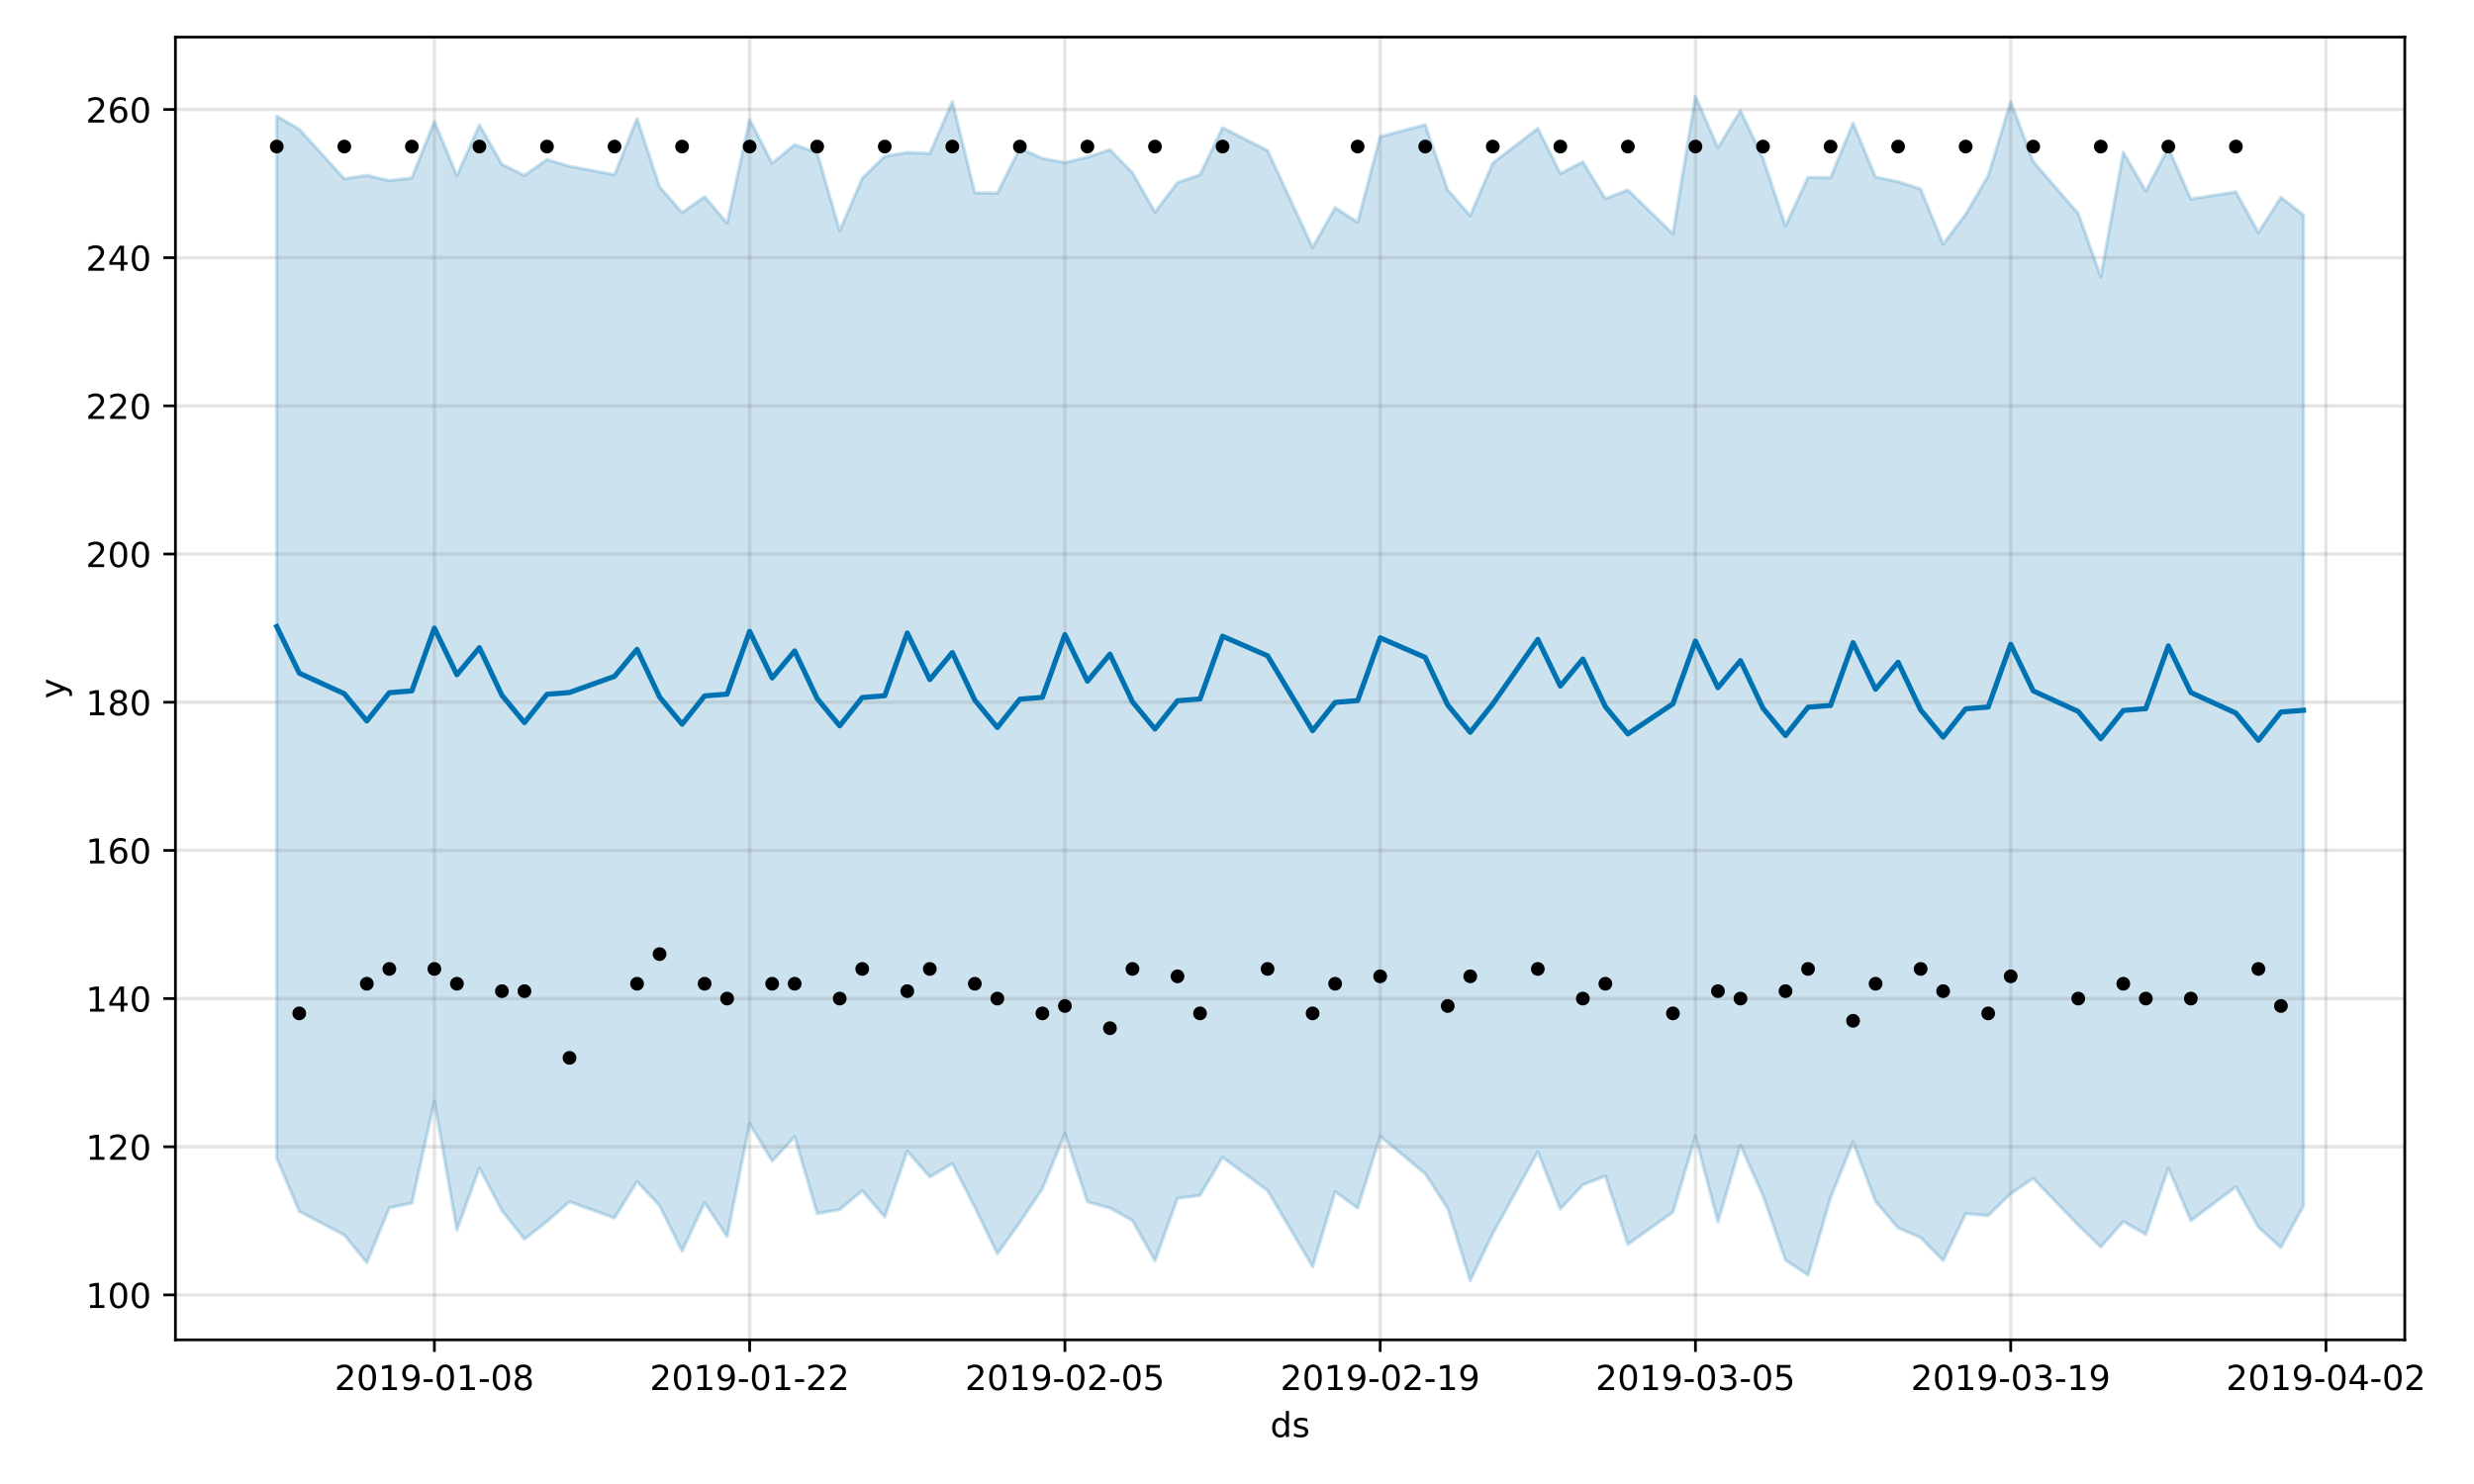 <?xml version="1.0" encoding="utf-8" standalone="no"?>
<!DOCTYPE svg PUBLIC "-//W3C//DTD SVG 1.1//EN"
  "http://www.w3.org/Graphics/SVG/1.1/DTD/svg11.dtd">
<!-- Created with matplotlib (https://matplotlib.org/) -->
<svg height="432pt" version="1.1" viewBox="0 0 720 432" width="720pt" xmlns="http://www.w3.org/2000/svg" xmlns:xlink="http://www.w3.org/1999/xlink">
 <defs>
  <style type="text/css">
*{stroke-linecap:butt;stroke-linejoin:round;}
  </style>
 </defs>
 <g id="figure_1">
  <g id="patch_1">
   <path d="M 0 432 
L 720 432 
L 720 0 
L 0 0 
z
" style="fill:#ffffff;"/>
  </g>
  <g id="axes_1">
   <g id="patch_2">
    <path d="M 51.05 390.04 
L 699.857 390.04 
L 699.857 10.8 
L 51.05 10.8 
z
" style="fill:#ffffff;"/>
   </g>
   <g id="PolyCollection_1">
    <defs>
     <path d="M 80.541 -398.187 
L 80.541 -94.847 
L 87.095 -79.366 
L 100.202 -72.481 
L 106.756 -64.401 
L 113.309 -80.397 
L 119.863 -81.77 
L 126.417 -111.402 
L 132.97 -73.914 
L 139.524 -92.018 
L 146.077 -79.574 
L 152.631 -71.251 
L 159.185 -76.431 
L 165.738 -82.156 
L 178.845 -77.424 
L 185.399 -88.016 
L 191.953 -81.03 
L 198.506 -67.785 
L 205.06 -81.873 
L 211.613 -72.041 
L 218.167 -104.871 
L 224.721 -93.998 
L 231.274 -101.078 
L 237.828 -78.723 
L 244.381 -79.88 
L 250.935 -85.344 
L 257.489 -77.744 
L 264.042 -96.873 
L 270.596 -89.364 
L 277.15 -93.272 
L 283.703 -80.553 
L 290.257 -66.996 
L 296.81 -76.182 
L 303.364 -85.963 
L 309.918 -102.003 
L 316.471 -82.132 
L 323.025 -80.322 
L 329.578 -76.698 
L 336.132 -64.966 
L 342.686 -83.155 
L 349.239 -84.008 
L 355.793 -95.089 
L 368.9 -85.417 
L 382.007 -63.262 
L 388.561 -85.086 
L 395.114 -80.29 
L 401.668 -101.208 
L 414.775 -90.32 
L 421.329 -80.166 
L 427.883 -59.198 
L 434.436 -72.871 
L 447.543 -96.7 
L 454.097 -80.037 
L 460.651 -87.085 
L 467.204 -89.628 
L 473.758 -69.748 
L 486.865 -79.11 
L 493.419 -101.166 
L 499.972 -76.321 
L 506.526 -98.577 
L 513.079 -83.97 
L 519.633 -65.17 
L 526.187 -60.786 
L 532.74 -83.365 
L 539.294 -99.573 
L 545.847 -82.243 
L 552.401 -74.539 
L 558.955 -71.75 
L 565.508 -65.05 
L 572.062 -78.662 
L 578.616 -78.128 
L 585.169 -84.511 
L 591.723 -88.948 
L 604.83 -75.341 
L 611.384 -68.994 
L 617.937 -76.398 
L 624.491 -72.656 
L 631.044 -91.949 
L 637.598 -76.68 
L 650.705 -86.491 
L 657.259 -74.754 
L 663.812 -68.829 
L 670.366 -81.003 
L 670.366 -369.423 
L 670.366 -369.423 
L 663.812 -374.553 
L 657.259 -364.291 
L 650.705 -376.144 
L 637.598 -374.071 
L 631.044 -388.957 
L 624.491 -376.39 
L 617.937 -387.653 
L 611.384 -351.496 
L 604.83 -369.828 
L 591.723 -384.962 
L 585.169 -402.409 
L 578.616 -380.822 
L 572.062 -369.628 
L 565.508 -360.925 
L 558.955 -376.986 
L 552.401 -379.119 
L 545.847 -380.445 
L 539.294 -396.16 
L 532.74 -380.266 
L 526.187 -380.366 
L 519.633 -366.242 
L 513.079 -385.93 
L 506.526 -399.822 
L 499.972 -388.996 
L 493.419 -403.962 
L 486.865 -363.92 
L 473.758 -376.697 
L 467.204 -374.162 
L 460.651 -384.877 
L 454.097 -381.47 
L 447.543 -394.628 
L 434.436 -384.532 
L 427.883 -369.226 
L 421.329 -376.687 
L 414.775 -395.672 
L 401.668 -392.235 
L 395.114 -367.313 
L 388.561 -371.548 
L 382.007 -359.956 
L 368.9 -388.18 
L 355.793 -394.826 
L 349.239 -381.135 
L 342.686 -378.864 
L 336.132 -370.245 
L 329.578 -381.716 
L 323.025 -388.422 
L 316.471 -386.265 
L 309.918 -384.673 
L 303.364 -385.913 
L 296.81 -388.82 
L 290.257 -375.771 
L 283.703 -375.896 
L 277.15 -402.448 
L 270.596 -387.332 
L 264.042 -387.607 
L 257.489 -386.544 
L 250.935 -380.087 
L 244.381 -364.795 
L 237.828 -387.509 
L 231.274 -389.892 
L 224.721 -384.483 
L 218.167 -397.185 
L 211.613 -367.055 
L 205.06 -374.747 
L 198.506 -370.115 
L 191.953 -377.618 
L 185.399 -397.509 
L 178.845 -381.147 
L 165.738 -383.595 
L 159.185 -385.553 
L 152.631 -380.945 
L 146.077 -384.177 
L 139.524 -395.618 
L 132.97 -380.843 
L 126.417 -396.66 
L 119.863 -380.207 
L 113.309 -379.434 
L 106.756 -380.954 
L 100.202 -379.966 
L 87.095 -394.37 
L 80.541 -398.187 
z
" id="m0593df4bd1" style="stroke:#0072b2;stroke-opacity:0.2;"/>
    </defs>
    <g clip-path="url(#p48abf75f40)">
     <use style="fill:#0072b2;fill-opacity:0.2;stroke:#0072b2;stroke-opacity:0.2;" x="0" xlink:href="#m0593df4bd1" y="432"/>
    </g>
   </g>
   <g id="matplotlib.axis_1">
    <g id="xtick_1">
     <g id="line2d_1">
      <path clip-path="url(#p48abf75f40)" d="M 126.417 390.04 
L 126.417 10.8 
" style="fill:none;stroke:#808080;stroke-linecap:square;stroke-opacity:0.2;"/>
     </g>
     <g id="line2d_2">
      <defs>
       <path d="M 0 0 
L 0 3.5 
" id="m7a96e2c25e" style="stroke:#000000;stroke-width:0.8;"/>
      </defs>
      <g>
       <use style="stroke:#000000;stroke-width:0.8;" x="126.417" xlink:href="#m7a96e2c25e" y="390.04"/>
      </g>
     </g>
     <g id="text_1">
      <!-- 2019-01-08 -->
      <defs>
       <path d="M 19.188 8.297 
L 53.609 8.297 
L 53.609 0 
L 7.328 0 
L 7.328 8.297 
Q 12.938 14.109 22.625 23.891 
Q 32.328 33.688 34.812 36.531 
Q 39.547 41.844 41.422 45.531 
Q 43.312 49.219 43.312 52.781 
Q 43.312 58.594 39.234 62.25 
Q 35.156 65.922 28.609 65.922 
Q 23.969 65.922 18.812 64.312 
Q 13.672 62.703 7.812 59.422 
L 7.812 69.391 
Q 13.766 71.781 18.938 73 
Q 24.125 74.219 28.422 74.219 
Q 39.75 74.219 46.484 68.547 
Q 53.219 62.891 53.219 53.422 
Q 53.219 48.922 51.531 44.891 
Q 49.859 40.875 45.406 35.406 
Q 44.188 33.984 37.641 27.219 
Q 31.109 20.453 19.188 8.297 
z
" id="DejaVuSans-50"/>
       <path d="M 31.781 66.406 
Q 24.172 66.406 20.328 58.906 
Q 16.5 51.422 16.5 36.375 
Q 16.5 21.391 20.328 13.891 
Q 24.172 6.391 31.781 6.391 
Q 39.453 6.391 43.281 13.891 
Q 47.125 21.391 47.125 36.375 
Q 47.125 51.422 43.281 58.906 
Q 39.453 66.406 31.781 66.406 
z
M 31.781 74.219 
Q 44.047 74.219 50.516 64.516 
Q 56.984 54.828 56.984 36.375 
Q 56.984 17.969 50.516 8.266 
Q 44.047 -1.422 31.781 -1.422 
Q 19.531 -1.422 13.062 8.266 
Q 6.594 17.969 6.594 36.375 
Q 6.594 54.828 13.062 64.516 
Q 19.531 74.219 31.781 74.219 
z
" id="DejaVuSans-48"/>
       <path d="M 12.406 8.297 
L 28.516 8.297 
L 28.516 63.922 
L 10.984 60.406 
L 10.984 69.391 
L 28.422 72.906 
L 38.281 72.906 
L 38.281 8.297 
L 54.391 8.297 
L 54.391 0 
L 12.406 0 
z
" id="DejaVuSans-49"/>
       <path d="M 10.984 1.516 
L 10.984 10.5 
Q 14.703 8.734 18.5 7.812 
Q 22.312 6.891 25.984 6.891 
Q 35.75 6.891 40.891 13.453 
Q 46.047 20.016 46.781 33.406 
Q 43.953 29.203 39.594 26.953 
Q 35.25 24.703 29.984 24.703 
Q 19.047 24.703 12.672 31.312 
Q 6.297 37.938 6.297 49.422 
Q 6.297 60.641 12.938 67.422 
Q 19.578 74.219 30.609 74.219 
Q 43.266 74.219 49.922 64.516 
Q 56.594 54.828 56.594 36.375 
Q 56.594 19.141 48.406 8.859 
Q 40.234 -1.422 26.422 -1.422 
Q 22.703 -1.422 18.891 -0.688 
Q 15.094 0.047 10.984 1.516 
z
M 30.609 32.422 
Q 37.25 32.422 41.125 36.953 
Q 45.016 41.5 45.016 49.422 
Q 45.016 57.281 41.125 61.844 
Q 37.25 66.406 30.609 66.406 
Q 23.969 66.406 20.094 61.844 
Q 16.219 57.281 16.219 49.422 
Q 16.219 41.5 20.094 36.953 
Q 23.969 32.422 30.609 32.422 
z
" id="DejaVuSans-57"/>
       <path d="M 4.891 31.391 
L 31.203 31.391 
L 31.203 23.391 
L 4.891 23.391 
z
" id="DejaVuSans-45"/>
       <path d="M 31.781 34.625 
Q 24.75 34.625 20.719 30.859 
Q 16.703 27.094 16.703 20.516 
Q 16.703 13.922 20.719 10.156 
Q 24.75 6.391 31.781 6.391 
Q 38.812 6.391 42.859 10.172 
Q 46.922 13.969 46.922 20.516 
Q 46.922 27.094 42.891 30.859 
Q 38.875 34.625 31.781 34.625 
z
M 21.922 38.812 
Q 15.578 40.375 12.031 44.719 
Q 8.5 49.078 8.5 55.328 
Q 8.5 64.062 14.719 69.141 
Q 20.953 74.219 31.781 74.219 
Q 42.672 74.219 48.875 69.141 
Q 55.078 64.062 55.078 55.328 
Q 55.078 49.078 51.531 44.719 
Q 48 40.375 41.703 38.812 
Q 48.828 37.156 52.797 32.312 
Q 56.781 27.484 56.781 20.516 
Q 56.781 9.906 50.312 4.234 
Q 43.844 -1.422 31.781 -1.422 
Q 19.734 -1.422 13.25 4.234 
Q 6.781 9.906 6.781 20.516 
Q 6.781 27.484 10.781 32.312 
Q 14.797 37.156 21.922 38.812 
z
M 18.312 54.391 
Q 18.312 48.734 21.844 45.562 
Q 25.391 42.391 31.781 42.391 
Q 38.141 42.391 41.719 45.562 
Q 45.312 48.734 45.312 54.391 
Q 45.312 60.062 41.719 63.234 
Q 38.141 66.406 31.781 66.406 
Q 25.391 66.406 21.844 63.234 
Q 18.312 60.062 18.312 54.391 
z
" id="DejaVuSans-56"/>
      </defs>
      <g transform="translate(97.359 404.638)scale(0.1 -0.1)">
       <use xlink:href="#DejaVuSans-50"/>
       <use x="63.623" xlink:href="#DejaVuSans-48"/>
       <use x="127.246" xlink:href="#DejaVuSans-49"/>
       <use x="190.869" xlink:href="#DejaVuSans-57"/>
       <use x="254.492" xlink:href="#DejaVuSans-45"/>
       <use x="290.576" xlink:href="#DejaVuSans-48"/>
       <use x="354.199" xlink:href="#DejaVuSans-49"/>
       <use x="417.822" xlink:href="#DejaVuSans-45"/>
       <use x="453.906" xlink:href="#DejaVuSans-48"/>
       <use x="517.529" xlink:href="#DejaVuSans-56"/>
      </g>
     </g>
    </g>
    <g id="xtick_2">
     <g id="line2d_3">
      <path clip-path="url(#p48abf75f40)" d="M 218.167 390.04 
L 218.167 10.8 
" style="fill:none;stroke:#808080;stroke-linecap:square;stroke-opacity:0.2;"/>
     </g>
     <g id="line2d_4">
      <g>
       <use style="stroke:#000000;stroke-width:0.8;" x="218.167" xlink:href="#m7a96e2c25e" y="390.04"/>
      </g>
     </g>
     <g id="text_2">
      <!-- 2019-01-22 -->
      <g transform="translate(189.109 404.638)scale(0.1 -0.1)">
       <use xlink:href="#DejaVuSans-50"/>
       <use x="63.623" xlink:href="#DejaVuSans-48"/>
       <use x="127.246" xlink:href="#DejaVuSans-49"/>
       <use x="190.869" xlink:href="#DejaVuSans-57"/>
       <use x="254.492" xlink:href="#DejaVuSans-45"/>
       <use x="290.576" xlink:href="#DejaVuSans-48"/>
       <use x="354.199" xlink:href="#DejaVuSans-49"/>
       <use x="417.822" xlink:href="#DejaVuSans-45"/>
       <use x="453.906" xlink:href="#DejaVuSans-50"/>
       <use x="517.529" xlink:href="#DejaVuSans-50"/>
      </g>
     </g>
    </g>
    <g id="xtick_3">
     <g id="line2d_5">
      <path clip-path="url(#p48abf75f40)" d="M 309.918 390.04 
L 309.918 10.8 
" style="fill:none;stroke:#808080;stroke-linecap:square;stroke-opacity:0.2;"/>
     </g>
     <g id="line2d_6">
      <g>
       <use style="stroke:#000000;stroke-width:0.8;" x="309.918" xlink:href="#m7a96e2c25e" y="390.04"/>
      </g>
     </g>
     <g id="text_3">
      <!-- 2019-02-05 -->
      <defs>
       <path d="M 10.797 72.906 
L 49.516 72.906 
L 49.516 64.594 
L 19.828 64.594 
L 19.828 46.734 
Q 21.969 47.469 24.109 47.828 
Q 26.266 48.188 28.422 48.188 
Q 40.625 48.188 47.75 41.5 
Q 54.891 34.812 54.891 23.391 
Q 54.891 11.625 47.562 5.094 
Q 40.234 -1.422 26.906 -1.422 
Q 22.312 -1.422 17.547 -0.641 
Q 12.797 0.141 7.719 1.703 
L 7.719 11.625 
Q 12.109 9.234 16.797 8.062 
Q 21.484 6.891 26.703 6.891 
Q 35.156 6.891 40.078 11.328 
Q 45.016 15.766 45.016 23.391 
Q 45.016 31 40.078 35.438 
Q 35.156 39.891 26.703 39.891 
Q 22.75 39.891 18.812 39.016 
Q 14.891 38.141 10.797 36.281 
z
" id="DejaVuSans-53"/>
      </defs>
      <g transform="translate(280.86 404.638)scale(0.1 -0.1)">
       <use xlink:href="#DejaVuSans-50"/>
       <use x="63.623" xlink:href="#DejaVuSans-48"/>
       <use x="127.246" xlink:href="#DejaVuSans-49"/>
       <use x="190.869" xlink:href="#DejaVuSans-57"/>
       <use x="254.492" xlink:href="#DejaVuSans-45"/>
       <use x="290.576" xlink:href="#DejaVuSans-48"/>
       <use x="354.199" xlink:href="#DejaVuSans-50"/>
       <use x="417.822" xlink:href="#DejaVuSans-45"/>
       <use x="453.906" xlink:href="#DejaVuSans-48"/>
       <use x="517.529" xlink:href="#DejaVuSans-53"/>
      </g>
     </g>
    </g>
    <g id="xtick_4">
     <g id="line2d_7">
      <path clip-path="url(#p48abf75f40)" d="M 401.668 390.04 
L 401.668 10.8 
" style="fill:none;stroke:#808080;stroke-linecap:square;stroke-opacity:0.2;"/>
     </g>
     <g id="line2d_8">
      <g>
       <use style="stroke:#000000;stroke-width:0.8;" x="401.668" xlink:href="#m7a96e2c25e" y="390.04"/>
      </g>
     </g>
     <g id="text_4">
      <!-- 2019-02-19 -->
      <g transform="translate(372.61 404.638)scale(0.1 -0.1)">
       <use xlink:href="#DejaVuSans-50"/>
       <use x="63.623" xlink:href="#DejaVuSans-48"/>
       <use x="127.246" xlink:href="#DejaVuSans-49"/>
       <use x="190.869" xlink:href="#DejaVuSans-57"/>
       <use x="254.492" xlink:href="#DejaVuSans-45"/>
       <use x="290.576" xlink:href="#DejaVuSans-48"/>
       <use x="354.199" xlink:href="#DejaVuSans-50"/>
       <use x="417.822" xlink:href="#DejaVuSans-45"/>
       <use x="453.906" xlink:href="#DejaVuSans-49"/>
       <use x="517.529" xlink:href="#DejaVuSans-57"/>
      </g>
     </g>
    </g>
    <g id="xtick_5">
     <g id="line2d_9">
      <path clip-path="url(#p48abf75f40)" d="M 493.419 390.04 
L 493.419 10.8 
" style="fill:none;stroke:#808080;stroke-linecap:square;stroke-opacity:0.2;"/>
     </g>
     <g id="line2d_10">
      <g>
       <use style="stroke:#000000;stroke-width:0.8;" x="493.419" xlink:href="#m7a96e2c25e" y="390.04"/>
      </g>
     </g>
     <g id="text_5">
      <!-- 2019-03-05 -->
      <defs>
       <path d="M 40.578 39.312 
Q 47.656 37.797 51.625 33 
Q 55.609 28.219 55.609 21.188 
Q 55.609 10.406 48.188 4.484 
Q 40.766 -1.422 27.094 -1.422 
Q 22.516 -1.422 17.656 -0.516 
Q 12.797 0.391 7.625 2.203 
L 7.625 11.719 
Q 11.719 9.328 16.594 8.109 
Q 21.484 6.891 26.812 6.891 
Q 36.078 6.891 40.938 10.547 
Q 45.797 14.203 45.797 21.188 
Q 45.797 27.641 41.281 31.266 
Q 36.766 34.906 28.719 34.906 
L 20.219 34.906 
L 20.219 43.016 
L 29.109 43.016 
Q 36.375 43.016 40.234 45.922 
Q 44.094 48.828 44.094 54.297 
Q 44.094 59.906 40.109 62.906 
Q 36.141 65.922 28.719 65.922 
Q 24.656 65.922 20.016 65.031 
Q 15.375 64.156 9.812 62.312 
L 9.812 71.094 
Q 15.438 72.656 20.344 73.438 
Q 25.25 74.219 29.594 74.219 
Q 40.828 74.219 47.359 69.109 
Q 53.906 64.016 53.906 55.328 
Q 53.906 49.266 50.438 45.094 
Q 46.969 40.922 40.578 39.312 
z
" id="DejaVuSans-51"/>
      </defs>
      <g transform="translate(464.361 404.638)scale(0.1 -0.1)">
       <use xlink:href="#DejaVuSans-50"/>
       <use x="63.623" xlink:href="#DejaVuSans-48"/>
       <use x="127.246" xlink:href="#DejaVuSans-49"/>
       <use x="190.869" xlink:href="#DejaVuSans-57"/>
       <use x="254.492" xlink:href="#DejaVuSans-45"/>
       <use x="290.576" xlink:href="#DejaVuSans-48"/>
       <use x="354.199" xlink:href="#DejaVuSans-51"/>
       <use x="417.822" xlink:href="#DejaVuSans-45"/>
       <use x="453.906" xlink:href="#DejaVuSans-48"/>
       <use x="517.529" xlink:href="#DejaVuSans-53"/>
      </g>
     </g>
    </g>
    <g id="xtick_6">
     <g id="line2d_11">
      <path clip-path="url(#p48abf75f40)" d="M 585.169 390.04 
L 585.169 10.8 
" style="fill:none;stroke:#808080;stroke-linecap:square;stroke-opacity:0.2;"/>
     </g>
     <g id="line2d_12">
      <g>
       <use style="stroke:#000000;stroke-width:0.8;" x="585.169" xlink:href="#m7a96e2c25e" y="390.04"/>
      </g>
     </g>
     <g id="text_6">
      <!-- 2019-03-19 -->
      <g transform="translate(556.111 404.638)scale(0.1 -0.1)">
       <use xlink:href="#DejaVuSans-50"/>
       <use x="63.623" xlink:href="#DejaVuSans-48"/>
       <use x="127.246" xlink:href="#DejaVuSans-49"/>
       <use x="190.869" xlink:href="#DejaVuSans-57"/>
       <use x="254.492" xlink:href="#DejaVuSans-45"/>
       <use x="290.576" xlink:href="#DejaVuSans-48"/>
       <use x="354.199" xlink:href="#DejaVuSans-51"/>
       <use x="417.822" xlink:href="#DejaVuSans-45"/>
       <use x="453.906" xlink:href="#DejaVuSans-49"/>
       <use x="517.529" xlink:href="#DejaVuSans-57"/>
      </g>
     </g>
    </g>
    <g id="xtick_7">
     <g id="line2d_13">
      <path clip-path="url(#p48abf75f40)" d="M 676.92 390.04 
L 676.92 10.8 
" style="fill:none;stroke:#808080;stroke-linecap:square;stroke-opacity:0.2;"/>
     </g>
     <g id="line2d_14">
      <g>
       <use style="stroke:#000000;stroke-width:0.8;" x="676.92" xlink:href="#m7a96e2c25e" y="390.04"/>
      </g>
     </g>
     <g id="text_7">
      <!-- 2019-04-02 -->
      <defs>
       <path d="M 37.797 64.312 
L 12.891 25.391 
L 37.797 25.391 
z
M 35.203 72.906 
L 47.609 72.906 
L 47.609 25.391 
L 58.016 25.391 
L 58.016 17.188 
L 47.609 17.188 
L 47.609 0 
L 37.797 0 
L 37.797 17.188 
L 4.891 17.188 
L 4.891 26.703 
z
" id="DejaVuSans-52"/>
      </defs>
      <g transform="translate(647.862 404.638)scale(0.1 -0.1)">
       <use xlink:href="#DejaVuSans-50"/>
       <use x="63.623" xlink:href="#DejaVuSans-48"/>
       <use x="127.246" xlink:href="#DejaVuSans-49"/>
       <use x="190.869" xlink:href="#DejaVuSans-57"/>
       <use x="254.492" xlink:href="#DejaVuSans-45"/>
       <use x="290.576" xlink:href="#DejaVuSans-48"/>
       <use x="354.199" xlink:href="#DejaVuSans-52"/>
       <use x="417.822" xlink:href="#DejaVuSans-45"/>
       <use x="453.906" xlink:href="#DejaVuSans-48"/>
       <use x="517.529" xlink:href="#DejaVuSans-50"/>
      </g>
     </g>
    </g>
    <g id="text_8">
     <!-- ds -->
     <defs>
      <path d="M 45.406 46.391 
L 45.406 75.984 
L 54.391 75.984 
L 54.391 0 
L 45.406 0 
L 45.406 8.203 
Q 42.578 3.328 38.25 0.953 
Q 33.938 -1.422 27.875 -1.422 
Q 17.969 -1.422 11.734 6.484 
Q 5.516 14.406 5.516 27.297 
Q 5.516 40.188 11.734 48.094 
Q 17.969 56 27.875 56 
Q 33.938 56 38.25 53.625 
Q 42.578 51.266 45.406 46.391 
z
M 14.797 27.297 
Q 14.797 17.391 18.875 11.75 
Q 22.953 6.109 30.078 6.109 
Q 37.203 6.109 41.297 11.75 
Q 45.406 17.391 45.406 27.297 
Q 45.406 37.203 41.297 42.844 
Q 37.203 48.484 30.078 48.484 
Q 22.953 48.484 18.875 42.844 
Q 14.797 37.203 14.797 27.297 
z
" id="DejaVuSans-100"/>
      <path d="M 44.281 53.078 
L 44.281 44.578 
Q 40.484 46.531 36.375 47.5 
Q 32.281 48.484 27.875 48.484 
Q 21.188 48.484 17.844 46.438 
Q 14.5 44.391 14.5 40.281 
Q 14.5 37.156 16.891 35.375 
Q 19.281 33.594 26.516 31.984 
L 29.594 31.297 
Q 39.156 29.25 43.188 25.516 
Q 47.219 21.781 47.219 15.094 
Q 47.219 7.469 41.188 3.016 
Q 35.156 -1.422 24.609 -1.422 
Q 20.219 -1.422 15.453 -0.562 
Q 10.688 0.297 5.422 2 
L 5.422 11.281 
Q 10.406 8.688 15.234 7.391 
Q 20.062 6.109 24.812 6.109 
Q 31.156 6.109 34.562 8.281 
Q 37.984 10.453 37.984 14.406 
Q 37.984 18.062 35.516 20.016 
Q 33.062 21.969 24.703 23.781 
L 21.578 24.516 
Q 13.234 26.266 9.516 29.906 
Q 5.812 33.547 5.812 39.891 
Q 5.812 47.609 11.281 51.797 
Q 16.75 56 26.812 56 
Q 31.781 56 36.172 55.266 
Q 40.578 54.547 44.281 53.078 
z
" id="DejaVuSans-115"/>
     </defs>
     <g transform="translate(369.675 418.317)scale(0.1 -0.1)">
      <use xlink:href="#DejaVuSans-100"/>
      <use x="63.477" xlink:href="#DejaVuSans-115"/>
     </g>
    </g>
   </g>
   <g id="matplotlib.axis_2">
    <g id="ytick_1">
     <g id="line2d_15">
      <path clip-path="url(#p48abf75f40)" d="M 51.05 376.957 
L 699.857 376.957 
" style="fill:none;stroke:#808080;stroke-linecap:square;stroke-opacity:0.2;"/>
     </g>
     <g id="line2d_16">
      <defs>
       <path d="M 0 0 
L -3.5 0 
" id="m81ba685224" style="stroke:#000000;stroke-width:0.8;"/>
      </defs>
      <g>
       <use style="stroke:#000000;stroke-width:0.8;" x="51.05" xlink:href="#m81ba685224" y="376.957"/>
      </g>
     </g>
     <g id="text_9">
      <!-- 100 -->
      <g transform="translate(24.962 380.757)scale(0.1 -0.1)">
       <use xlink:href="#DejaVuSans-49"/>
       <use x="63.623" xlink:href="#DejaVuSans-48"/>
       <use x="127.246" xlink:href="#DejaVuSans-48"/>
      </g>
     </g>
    </g>
    <g id="ytick_2">
     <g id="line2d_17">
      <path clip-path="url(#p48abf75f40)" d="M 51.05 333.823 
L 699.857 333.823 
" style="fill:none;stroke:#808080;stroke-linecap:square;stroke-opacity:0.2;"/>
     </g>
     <g id="line2d_18">
      <g>
       <use style="stroke:#000000;stroke-width:0.8;" x="51.05" xlink:href="#m81ba685224" y="333.823"/>
      </g>
     </g>
     <g id="text_10">
      <!-- 120 -->
      <g transform="translate(24.962 337.622)scale(0.1 -0.1)">
       <use xlink:href="#DejaVuSans-49"/>
       <use x="63.623" xlink:href="#DejaVuSans-50"/>
       <use x="127.246" xlink:href="#DejaVuSans-48"/>
      </g>
     </g>
    </g>
    <g id="ytick_3">
     <g id="line2d_19">
      <path clip-path="url(#p48abf75f40)" d="M 51.05 290.688 
L 699.857 290.688 
" style="fill:none;stroke:#808080;stroke-linecap:square;stroke-opacity:0.2;"/>
     </g>
     <g id="line2d_20">
      <g>
       <use style="stroke:#000000;stroke-width:0.8;" x="51.05" xlink:href="#m81ba685224" y="290.688"/>
      </g>
     </g>
     <g id="text_11">
      <!-- 140 -->
      <g transform="translate(24.962 294.487)scale(0.1 -0.1)">
       <use xlink:href="#DejaVuSans-49"/>
       <use x="63.623" xlink:href="#DejaVuSans-52"/>
       <use x="127.246" xlink:href="#DejaVuSans-48"/>
      </g>
     </g>
    </g>
    <g id="ytick_4">
     <g id="line2d_21">
      <path clip-path="url(#p48abf75f40)" d="M 51.05 247.553 
L 699.857 247.553 
" style="fill:none;stroke:#808080;stroke-linecap:square;stroke-opacity:0.2;"/>
     </g>
     <g id="line2d_22">
      <g>
       <use style="stroke:#000000;stroke-width:0.8;" x="51.05" xlink:href="#m81ba685224" y="247.553"/>
      </g>
     </g>
     <g id="text_12">
      <!-- 160 -->
      <defs>
       <path d="M 33.016 40.375 
Q 26.375 40.375 22.484 35.828 
Q 18.609 31.297 18.609 23.391 
Q 18.609 15.531 22.484 10.953 
Q 26.375 6.391 33.016 6.391 
Q 39.656 6.391 43.531 10.953 
Q 47.406 15.531 47.406 23.391 
Q 47.406 31.297 43.531 35.828 
Q 39.656 40.375 33.016 40.375 
z
M 52.594 71.297 
L 52.594 62.312 
Q 48.875 64.062 45.094 64.984 
Q 41.312 65.922 37.594 65.922 
Q 27.828 65.922 22.672 59.328 
Q 17.531 52.734 16.797 39.406 
Q 19.672 43.656 24.016 45.922 
Q 28.375 48.188 33.594 48.188 
Q 44.578 48.188 50.953 41.516 
Q 57.328 34.859 57.328 23.391 
Q 57.328 12.156 50.688 5.359 
Q 44.047 -1.422 33.016 -1.422 
Q 20.359 -1.422 13.672 8.266 
Q 6.984 17.969 6.984 36.375 
Q 6.984 53.656 15.188 63.938 
Q 23.391 74.219 37.203 74.219 
Q 40.922 74.219 44.703 73.484 
Q 48.484 72.75 52.594 71.297 
z
" id="DejaVuSans-54"/>
      </defs>
      <g transform="translate(24.962 251.352)scale(0.1 -0.1)">
       <use xlink:href="#DejaVuSans-49"/>
       <use x="63.623" xlink:href="#DejaVuSans-54"/>
       <use x="127.246" xlink:href="#DejaVuSans-48"/>
      </g>
     </g>
    </g>
    <g id="ytick_5">
     <g id="line2d_23">
      <path clip-path="url(#p48abf75f40)" d="M 51.05 204.418 
L 699.857 204.418 
" style="fill:none;stroke:#808080;stroke-linecap:square;stroke-opacity:0.2;"/>
     </g>
     <g id="line2d_24">
      <g>
       <use style="stroke:#000000;stroke-width:0.8;" x="51.05" xlink:href="#m81ba685224" y="204.418"/>
      </g>
     </g>
     <g id="text_13">
      <!-- 180 -->
      <g transform="translate(24.962 208.217)scale(0.1 -0.1)">
       <use xlink:href="#DejaVuSans-49"/>
       <use x="63.623" xlink:href="#DejaVuSans-56"/>
       <use x="127.246" xlink:href="#DejaVuSans-48"/>
      </g>
     </g>
    </g>
    <g id="ytick_6">
     <g id="line2d_25">
      <path clip-path="url(#p48abf75f40)" d="M 51.05 161.283 
L 699.857 161.283 
" style="fill:none;stroke:#808080;stroke-linecap:square;stroke-opacity:0.2;"/>
     </g>
     <g id="line2d_26">
      <g>
       <use style="stroke:#000000;stroke-width:0.8;" x="51.05" xlink:href="#m81ba685224" y="161.283"/>
      </g>
     </g>
     <g id="text_14">
      <!-- 200 -->
      <g transform="translate(24.962 165.082)scale(0.1 -0.1)">
       <use xlink:href="#DejaVuSans-50"/>
       <use x="63.623" xlink:href="#DejaVuSans-48"/>
       <use x="127.246" xlink:href="#DejaVuSans-48"/>
      </g>
     </g>
    </g>
    <g id="ytick_7">
     <g id="line2d_27">
      <path clip-path="url(#p48abf75f40)" d="M 51.05 118.148 
L 699.857 118.148 
" style="fill:none;stroke:#808080;stroke-linecap:square;stroke-opacity:0.2;"/>
     </g>
     <g id="line2d_28">
      <g>
       <use style="stroke:#000000;stroke-width:0.8;" x="51.05" xlink:href="#m81ba685224" y="118.148"/>
      </g>
     </g>
     <g id="text_15">
      <!-- 220 -->
      <g transform="translate(24.962 121.947)scale(0.1 -0.1)">
       <use xlink:href="#DejaVuSans-50"/>
       <use x="63.623" xlink:href="#DejaVuSans-50"/>
       <use x="127.246" xlink:href="#DejaVuSans-48"/>
      </g>
     </g>
    </g>
    <g id="ytick_8">
     <g id="line2d_29">
      <path clip-path="url(#p48abf75f40)" d="M 51.05 75.013 
L 699.857 75.013 
" style="fill:none;stroke:#808080;stroke-linecap:square;stroke-opacity:0.2;"/>
     </g>
     <g id="line2d_30">
      <g>
       <use style="stroke:#000000;stroke-width:0.8;" x="51.05" xlink:href="#m81ba685224" y="75.013"/>
      </g>
     </g>
     <g id="text_16">
      <!-- 240 -->
      <g transform="translate(24.962 78.812)scale(0.1 -0.1)">
       <use xlink:href="#DejaVuSans-50"/>
       <use x="63.623" xlink:href="#DejaVuSans-52"/>
       <use x="127.246" xlink:href="#DejaVuSans-48"/>
      </g>
     </g>
    </g>
    <g id="ytick_9">
     <g id="line2d_31">
      <path clip-path="url(#p48abf75f40)" d="M 51.05 31.878 
L 699.857 31.878 
" style="fill:none;stroke:#808080;stroke-linecap:square;stroke-opacity:0.2;"/>
     </g>
     <g id="line2d_32">
      <g>
       <use style="stroke:#000000;stroke-width:0.8;" x="51.05" xlink:href="#m81ba685224" y="31.878"/>
      </g>
     </g>
     <g id="text_17">
      <!-- 260 -->
      <g transform="translate(24.962 35.677)scale(0.1 -0.1)">
       <use xlink:href="#DejaVuSans-50"/>
       <use x="63.623" xlink:href="#DejaVuSans-54"/>
       <use x="127.246" xlink:href="#DejaVuSans-48"/>
      </g>
     </g>
    </g>
    <g id="text_18">
     <!-- y -->
     <defs>
      <path d="M 32.172 -5.078 
Q 28.375 -14.844 24.75 -17.812 
Q 21.141 -20.797 15.094 -20.797 
L 7.906 -20.797 
L 7.906 -13.281 
L 13.188 -13.281 
Q 16.891 -13.281 18.938 -11.516 
Q 21 -9.766 23.484 -3.219 
L 25.094 0.875 
L 2.984 54.688 
L 12.5 54.688 
L 29.594 11.922 
L 46.688 54.688 
L 56.203 54.688 
z
" id="DejaVuSans-121"/>
     </defs>
     <g transform="translate(18.883 203.379)rotate(-90)scale(0.1 -0.1)">
      <use xlink:href="#DejaVuSans-121"/>
     </g>
    </g>
   </g>
   <g id="line2d_33">
    <defs>
     <path d="M 0 1.5 
C 0.398 1.5 0.779 1.342 1.061 1.061 
C 1.342 0.779 1.5 0.398 1.5 0 
C 1.5 -0.398 1.342 -0.779 1.061 -1.061 
C 0.779 -1.342 0.398 -1.5 0 -1.5 
C -0.398 -1.5 -0.779 -1.342 -1.061 -1.061 
C -1.342 -0.779 -1.5 -0.398 -1.5 0 
C -1.5 0.398 -1.342 0.779 -1.061 1.061 
C -0.779 1.342 -0.398 1.5 0 1.5 
z
" id="mfa7524cb26" style="stroke:#000000;"/>
    </defs>
    <g clip-path="url(#p48abf75f40)">
     <use style="stroke:#000000;" x="80.541" xlink:href="#mfa7524cb26" y="42.662"/>
     <use style="stroke:#000000;" x="87.095" xlink:href="#mfa7524cb26" y="295.001"/>
     <use style="stroke:#000000;" x="100.202" xlink:href="#mfa7524cb26" y="42.662"/>
     <use style="stroke:#000000;" x="106.756" xlink:href="#mfa7524cb26" y="286.374"/>
     <use style="stroke:#000000;" x="113.309" xlink:href="#mfa7524cb26" y="282.061"/>
     <use style="stroke:#000000;" x="119.863" xlink:href="#mfa7524cb26" y="42.662"/>
     <use style="stroke:#000000;" x="126.417" xlink:href="#mfa7524cb26" y="282.061"/>
     <use style="stroke:#000000;" x="132.97" xlink:href="#mfa7524cb26" y="286.374"/>
     <use style="stroke:#000000;" x="139.524" xlink:href="#mfa7524cb26" y="42.662"/>
     <use style="stroke:#000000;" x="146.077" xlink:href="#mfa7524cb26" y="288.531"/>
     <use style="stroke:#000000;" x="152.631" xlink:href="#mfa7524cb26" y="288.531"/>
     <use style="stroke:#000000;" x="159.185" xlink:href="#mfa7524cb26" y="42.662"/>
     <use style="stroke:#000000;" x="165.738" xlink:href="#mfa7524cb26" y="307.942"/>
     <use style="stroke:#000000;" x="178.845" xlink:href="#mfa7524cb26" y="42.662"/>
     <use style="stroke:#000000;" x="185.399" xlink:href="#mfa7524cb26" y="286.374"/>
     <use style="stroke:#000000;" x="191.953" xlink:href="#mfa7524cb26" y="277.747"/>
     <use style="stroke:#000000;" x="198.506" xlink:href="#mfa7524cb26" y="42.662"/>
     <use style="stroke:#000000;" x="205.06" xlink:href="#mfa7524cb26" y="286.374"/>
     <use style="stroke:#000000;" x="211.613" xlink:href="#mfa7524cb26" y="290.688"/>
     <use style="stroke:#000000;" x="218.167" xlink:href="#mfa7524cb26" y="42.662"/>
     <use style="stroke:#000000;" x="224.721" xlink:href="#mfa7524cb26" y="286.374"/>
     <use style="stroke:#000000;" x="231.274" xlink:href="#mfa7524cb26" y="286.374"/>
     <use style="stroke:#000000;" x="237.828" xlink:href="#mfa7524cb26" y="42.662"/>
     <use style="stroke:#000000;" x="244.381" xlink:href="#mfa7524cb26" y="290.688"/>
     <use style="stroke:#000000;" x="250.935" xlink:href="#mfa7524cb26" y="282.061"/>
     <use style="stroke:#000000;" x="257.489" xlink:href="#mfa7524cb26" y="42.662"/>
     <use style="stroke:#000000;" x="264.042" xlink:href="#mfa7524cb26" y="288.531"/>
     <use style="stroke:#000000;" x="270.596" xlink:href="#mfa7524cb26" y="282.061"/>
     <use style="stroke:#000000;" x="277.15" xlink:href="#mfa7524cb26" y="42.662"/>
     <use style="stroke:#000000;" x="283.703" xlink:href="#mfa7524cb26" y="286.374"/>
     <use style="stroke:#000000;" x="290.257" xlink:href="#mfa7524cb26" y="290.688"/>
     <use style="stroke:#000000;" x="296.81" xlink:href="#mfa7524cb26" y="42.662"/>
     <use style="stroke:#000000;" x="303.364" xlink:href="#mfa7524cb26" y="295.001"/>
     <use style="stroke:#000000;" x="309.918" xlink:href="#mfa7524cb26" y="292.844"/>
     <use style="stroke:#000000;" x="316.471" xlink:href="#mfa7524cb26" y="42.662"/>
     <use style="stroke:#000000;" x="323.025" xlink:href="#mfa7524cb26" y="299.315"/>
     <use style="stroke:#000000;" x="329.578" xlink:href="#mfa7524cb26" y="282.061"/>
     <use style="stroke:#000000;" x="336.132" xlink:href="#mfa7524cb26" y="42.662"/>
     <use style="stroke:#000000;" x="342.686" xlink:href="#mfa7524cb26" y="284.217"/>
     <use style="stroke:#000000;" x="349.239" xlink:href="#mfa7524cb26" y="295.001"/>
     <use style="stroke:#000000;" x="355.793" xlink:href="#mfa7524cb26" y="42.662"/>
     <use style="stroke:#000000;" x="368.9" xlink:href="#mfa7524cb26" y="282.061"/>
     <use style="stroke:#000000;" x="382.007" xlink:href="#mfa7524cb26" y="295.001"/>
     <use style="stroke:#000000;" x="388.561" xlink:href="#mfa7524cb26" y="286.374"/>
     <use style="stroke:#000000;" x="395.114" xlink:href="#mfa7524cb26" y="42.662"/>
     <use style="stroke:#000000;" x="401.668" xlink:href="#mfa7524cb26" y="284.217"/>
     <use style="stroke:#000000;" x="414.775" xlink:href="#mfa7524cb26" y="42.662"/>
     <use style="stroke:#000000;" x="421.329" xlink:href="#mfa7524cb26" y="292.844"/>
     <use style="stroke:#000000;" x="427.883" xlink:href="#mfa7524cb26" y="284.217"/>
     <use style="stroke:#000000;" x="434.436" xlink:href="#mfa7524cb26" y="42.662"/>
     <use style="stroke:#000000;" x="447.543" xlink:href="#mfa7524cb26" y="282.061"/>
     <use style="stroke:#000000;" x="454.097" xlink:href="#mfa7524cb26" y="42.662"/>
     <use style="stroke:#000000;" x="460.651" xlink:href="#mfa7524cb26" y="290.688"/>
     <use style="stroke:#000000;" x="467.204" xlink:href="#mfa7524cb26" y="286.374"/>
     <use style="stroke:#000000;" x="473.758" xlink:href="#mfa7524cb26" y="42.662"/>
     <use style="stroke:#000000;" x="486.865" xlink:href="#mfa7524cb26" y="295.001"/>
     <use style="stroke:#000000;" x="493.419" xlink:href="#mfa7524cb26" y="42.662"/>
     <use style="stroke:#000000;" x="499.972" xlink:href="#mfa7524cb26" y="288.531"/>
     <use style="stroke:#000000;" x="506.526" xlink:href="#mfa7524cb26" y="290.688"/>
     <use style="stroke:#000000;" x="513.079" xlink:href="#mfa7524cb26" y="42.662"/>
     <use style="stroke:#000000;" x="519.633" xlink:href="#mfa7524cb26" y="288.531"/>
     <use style="stroke:#000000;" x="526.187" xlink:href="#mfa7524cb26" y="282.061"/>
     <use style="stroke:#000000;" x="532.74" xlink:href="#mfa7524cb26" y="42.662"/>
     <use style="stroke:#000000;" x="539.294" xlink:href="#mfa7524cb26" y="297.158"/>
     <use style="stroke:#000000;" x="545.847" xlink:href="#mfa7524cb26" y="286.374"/>
     <use style="stroke:#000000;" x="552.401" xlink:href="#mfa7524cb26" y="42.662"/>
     <use style="stroke:#000000;" x="558.955" xlink:href="#mfa7524cb26" y="282.061"/>
     <use style="stroke:#000000;" x="565.508" xlink:href="#mfa7524cb26" y="288.531"/>
     <use style="stroke:#000000;" x="572.062" xlink:href="#mfa7524cb26" y="42.662"/>
     <use style="stroke:#000000;" x="578.616" xlink:href="#mfa7524cb26" y="295.001"/>
     <use style="stroke:#000000;" x="585.169" xlink:href="#mfa7524cb26" y="284.217"/>
     <use style="stroke:#000000;" x="591.723" xlink:href="#mfa7524cb26" y="42.662"/>
     <use style="stroke:#000000;" x="604.83" xlink:href="#mfa7524cb26" y="290.688"/>
     <use style="stroke:#000000;" x="611.384" xlink:href="#mfa7524cb26" y="42.662"/>
     <use style="stroke:#000000;" x="617.937" xlink:href="#mfa7524cb26" y="286.374"/>
     <use style="stroke:#000000;" x="624.491" xlink:href="#mfa7524cb26" y="290.688"/>
     <use style="stroke:#000000;" x="631.044" xlink:href="#mfa7524cb26" y="42.662"/>
     <use style="stroke:#000000;" x="637.598" xlink:href="#mfa7524cb26" y="290.688"/>
     <use style="stroke:#000000;" x="650.705" xlink:href="#mfa7524cb26" y="42.662"/>
     <use style="stroke:#000000;" x="657.259" xlink:href="#mfa7524cb26" y="282.061"/>
     <use style="stroke:#000000;" x="663.812" xlink:href="#mfa7524cb26" y="292.844"/>
    </g>
   </g>
   <g id="line2d_34">
    <path clip-path="url(#p48abf75f40)" d="M 80.541 182.386 
L 87.095 195.952 
L 100.202 201.945 
L 106.756 209.884 
L 113.309 201.648 
L 119.863 201.124 
L 126.417 182.856 
L 132.97 196.422 
L 139.524 188.552 
L 146.077 202.415 
L 152.631 210.354 
L 159.185 202.118 
L 165.738 201.594 
L 178.845 196.892 
L 185.399 189.022 
L 191.953 202.885 
L 198.506 210.824 
L 205.06 202.588 
L 211.613 202.064 
L 218.167 183.796 
L 224.721 197.362 
L 231.274 189.492 
L 237.828 203.355 
L 244.381 211.294 
L 250.935 203.058 
L 257.489 202.534 
L 264.042 184.266 
L 270.596 197.832 
L 277.15 189.962 
L 283.703 203.825 
L 290.257 211.764 
L 296.81 203.528 
L 303.364 203.004 
L 309.918 184.736 
L 316.471 198.302 
L 323.025 190.432 
L 329.578 204.295 
L 336.132 212.234 
L 342.686 203.998 
L 349.239 203.474 
L 355.793 185.206 
L 368.9 190.902 
L 382.007 212.704 
L 388.561 204.468 
L 395.114 203.944 
L 401.668 185.676 
L 414.775 191.372 
L 421.329 205.235 
L 427.883 213.174 
L 434.436 204.938 
L 447.543 186.146 
L 454.097 199.712 
L 460.651 191.842 
L 467.204 205.705 
L 473.758 213.644 
L 486.865 204.884 
L 493.419 186.616 
L 499.972 200.182 
L 506.526 192.312 
L 513.079 206.175 
L 519.633 214.114 
L 526.187 205.878 
L 532.74 205.354 
L 539.294 187.086 
L 545.847 200.652 
L 552.401 192.782 
L 558.955 206.645 
L 565.508 214.584 
L 572.062 206.348 
L 578.616 205.824 
L 585.169 187.556 
L 591.723 201.122 
L 604.83 207.115 
L 611.384 215.054 
L 617.937 206.818 
L 624.491 206.294 
L 631.044 188.026 
L 637.598 201.592 
L 650.705 207.585 
L 657.259 215.524 
L 663.812 207.288 
L 670.366 206.764 
" style="fill:none;stroke:#0072b2;stroke-linecap:square;stroke-width:1.5;"/>
   </g>
   <g id="patch_3">
    <path d="M 51.05 390.04 
L 51.05 10.8 
" style="fill:none;stroke:#000000;stroke-linecap:square;stroke-linejoin:miter;stroke-width:0.8;"/>
   </g>
   <g id="patch_4">
    <path d="M 699.857 390.04 
L 699.857 10.8 
" style="fill:none;stroke:#000000;stroke-linecap:square;stroke-linejoin:miter;stroke-width:0.8;"/>
   </g>
   <g id="patch_5">
    <path d="M 51.05 390.04 
L 699.857 390.04 
" style="fill:none;stroke:#000000;stroke-linecap:square;stroke-linejoin:miter;stroke-width:0.8;"/>
   </g>
   <g id="patch_6">
    <path d="M 51.05 10.8 
L 699.857 10.8 
" style="fill:none;stroke:#000000;stroke-linecap:square;stroke-linejoin:miter;stroke-width:0.8;"/>
   </g>
  </g>
 </g>
 <defs>
  <clipPath id="p48abf75f40">
   <rect height="379.24" width="648.807" x="51.05" y="10.8"/>
  </clipPath>
 </defs>
</svg>
